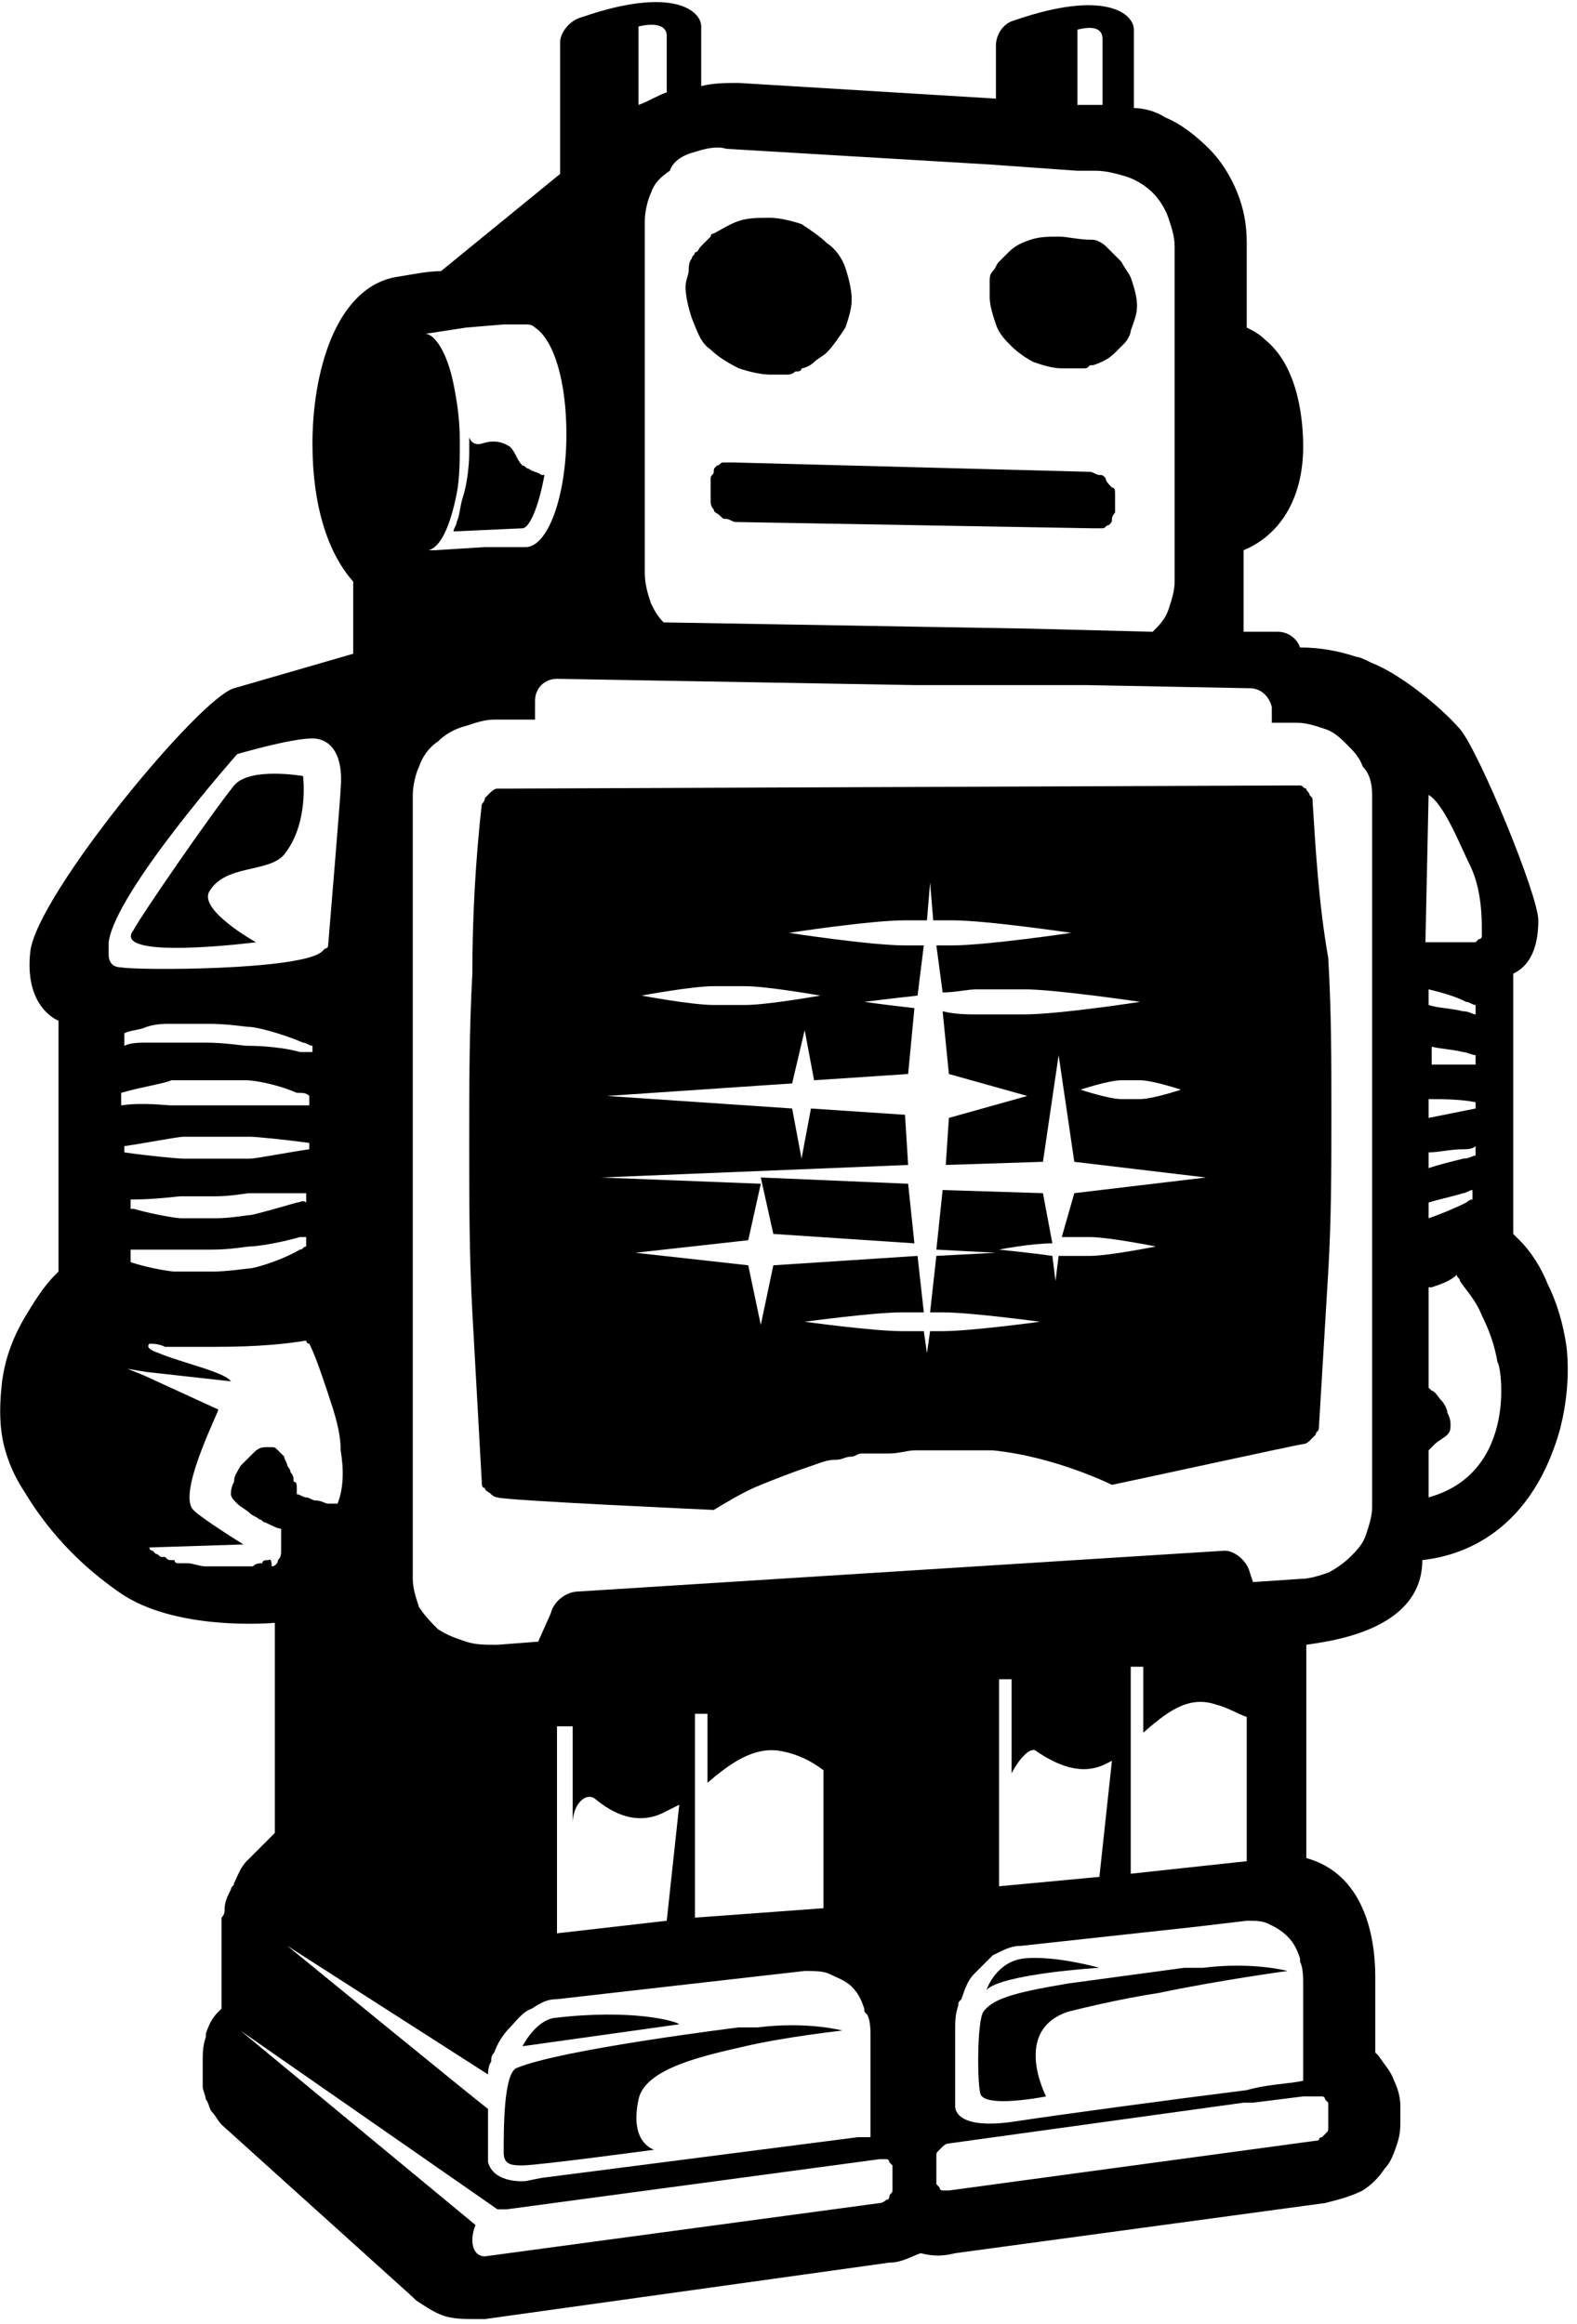 <?xml version="1.0" encoding="utf-8"?>
<!-- Generator: Adobe Illustrator 18.1.0, SVG Export Plug-In . SVG Version: 6.00 Build 0)  -->
<!DOCTYPE svg PUBLIC "-//W3C//DTD SVG 1.1//EN" "http://www.w3.org/Graphics/SVG/1.1/DTD/svg11.dtd">
<svg version="1.1" id="Layer_1" xmlns:sketch="http://www.bohemiancoding.com/sketch/ns"
	 xmlns="http://www.w3.org/2000/svg" xmlns:xlink="http://www.w3.org/1999/xlink" x="0px" y="0px" viewBox="-122.4 196.9 50.3 74.1"
	 enable-background="new -122.4 196.9 50.3 74.1" xml:space="preserve">
<title>logo</title>
<desc>Created with Sketch.</desc>
<g id="homepage" sketch:type="MSPage">
	<g id="Home-menu" transform="translate(-35, -37)" sketch:type="MSArtboardGroup">
		<g id="hero-3" transform="translate(-792, -68)" sketch:type="MSLayerGroup">
			<g id="Group-2">
			</g>
		</g>
		<g id="Menu" sketch:type="MSLayerGroup">
			<g id="logo" transform="translate(35, 37.845)" sketch:type="MSShapeGroup">
				<g id="Robot" transform="translate(51.266, 0)">
					<path id="Fill-23" fill="#000000" d="M-139.9,203.6c-0.3,0-0.6,0-0.9,0.1c-0.3,0.1-0.5,0.2-0.7,0.4c0,0,0,0,0,0c0,0,0,0,0,0
						c-0.1,0.1-0.2,0.2-0.3,0.3c0,0,0,0,0,0c-0.1,0.1-0.1,0.2-0.2,0.3c0,0,0,0,0,0c0,0,0,0,0,0c-0.1,0.1-0.1,0.2-0.1,0.4
						c0,0,0,0,0,0c0,0.1,0,0.3,0,0.4c0,0.3,0.1,0.6,0.2,0.9c0.1,0.3,0.3,0.5,0.5,0.7c0.2,0.2,0.5,0.4,0.7,0.5
						c0.3,0.1,0.6,0.2,0.9,0.2c0.1,0,0.2,0,0.3,0c0,0,0.1,0,0.1,0c0.1,0,0.1,0,0.2,0c0,0,0.1,0,0.1,0c0.1,0,0.1,0,0.2-0.1
						c0,0,0,0,0.1,0c0,0,0,0,0,0c0,0,0,0,0,0c0.3-0.1,0.5-0.2,0.7-0.4c0.1-0.1,0.2-0.2,0.3-0.3c0.1-0.1,0.2-0.3,0.2-0.4
						c0.1-0.3,0.2-0.5,0.2-0.8s-0.1-0.6-0.2-0.9c-0.1-0.2-0.2-0.3-0.3-0.5c0,0,0,0,0,0c-0.1-0.1-0.1-0.1-0.2-0.2
						c-0.1-0.1-0.2-0.2-0.3-0.3c-0.1-0.1-0.3-0.2-0.4-0.2C-139.3,203.7-139.6,203.6-139.9,203.6"/>
					<path id="Fill-24" fill="#000000" d="M-138.4,211.3c-0.1-0.1-0.1-0.1-0.2-0.1c-0.1,0-0.2-0.1-0.3-0.1l-11.4-0.3
						c-0.1,0-0.2,0-0.3,0c-0.1,0-0.1,0.1-0.2,0.1c0,0,0,0,0,0c0,0,0,0,0,0c-0.1,0.1-0.1,0.1-0.1,0.2c0,0,0,0,0,0c0,0,0,0,0,0
						c0,0.1-0.1,0.1-0.1,0.2v0.7c0,0.1,0,0.2,0.1,0.3c0,0.1,0.1,0.1,0.2,0.2c0.1,0.1,0.1,0.1,0.2,0.1c0.1,0,0.2,0.1,0.3,0.1
						l11.4,0.2c0.1,0,0.2,0,0.3,0c0.1,0,0.1-0.1,0.2-0.1c0.1-0.1,0.1-0.1,0.1-0.2c0-0.1,0.1-0.2,0.1-0.2v-0.6c0-0.1,0-0.2-0.1-0.2
						C-138.3,211.5-138.4,211.4-138.4,211.3"/>
					<path id="Fill-25" fill="#000000" d="M-151,207.2c0.2,0.2,0.5,0.4,0.9,0.6c0.3,0.1,0.7,0.2,1,0.2c0.1,0,0.2,0,0.4,0
						c0,0,0.1,0,0.1,0c0.1,0,0.2,0,0.3-0.1c0,0,0,0,0,0c0.1,0,0.2,0,0.2-0.1c0,0,0,0,0,0c0.1,0,0.3-0.1,0.4-0.2c0,0,0,0,0,0
						c0.1-0.1,0.3-0.2,0.4-0.3c0.2-0.2,0.4-0.5,0.6-0.8c0.1-0.3,0.2-0.6,0.2-0.9c0-0.3-0.1-0.7-0.2-1c-0.1-0.3-0.3-0.6-0.6-0.8
						c-0.2-0.2-0.5-0.4-0.8-0.6c-0.3-0.1-0.7-0.2-1-0.2c-0.4,0-0.7,0-1,0.1c-0.3,0.1-0.6,0.3-0.8,0.4c0,0-0.1,0-0.1,0.1
						c0,0-0.1,0.1-0.1,0.1c-0.1,0.1-0.1,0.1-0.2,0.2c-0.1,0.1-0.1,0.2-0.2,0.2c0,0.1-0.1,0.1-0.1,0.2c0,0,0,0,0,0c0,0,0,0,0,0
						c-0.1,0.1-0.1,0.3-0.1,0.4c0,0,0,0,0,0c0,0.1-0.1,0.3-0.1,0.5c0,0.3,0.1,0.7,0.2,1C-151.4,206.7-151.3,207-151,207.2"/>
					<path id="Fill-26" fill="#000000" d="M-139.8,235.5h0.9c0.6,0,2.1,0.3,2.1,0.3s-1.5,0.3-2.1,0.3h-0.9c0,0-0.1,0-0.1,0l-0.1,0.8
						l-0.1-0.8c-0.7-0.1-1.7-0.2-1.7-0.2s1-0.2,1.7-0.2l-0.3-1.6l-3.2-0.1l-0.2,1.9l1.9,0.1l-1.9,0.1l-0.2,1.8h0.4
						c0.9,0,3.1,0.3,3.1,0.3s-2.2,0.3-3.1,0.3h-0.4l-0.1,0.7l-0.1-0.7h-0.7c-0.9,0-3.1-0.3-3.1-0.3s2.2-0.3,3.1-0.3h0.7l-0.2-1.8
						l-4.6,0.3l-0.4,1.9l-0.4-1.9l-3.6-0.4l3.6-0.4l0.4-1.8l-5.1-0.2l9.8-0.4l-0.1-1.6l-3-0.2l-0.3,1.6l-0.3-1.6l-5.9-0.4l5.9-0.4
						l0.4-1.7l0.3,1.6l3-0.2l0.2-2.1c-0.9-0.1-1.6-0.2-1.6-0.2s0.8-0.1,1.7-0.2l0.2-1.6h-0.6c-1.1,0-3.7-0.4-3.7-0.4
						s2.6-0.4,3.7-0.4h0.7l0.1-1.2l0.1,1.2h0.6c1.1,0,3.8,0.4,3.8,0.4s-2.7,0.4-3.8,0.4h-0.5l0.2,1.5c0.4,0,0.8-0.1,1.1-0.1h1.5
						c1,0,3.7,0.4,3.7,0.4c0,0-2.6,0.4-3.7,0.4h-1.5c-0.3,0-0.7,0-1.1-0.1l0.2,2l2.5,0.7l-2.5,0.7l-0.1,1.5l3.1-0.1l0.5-3.4l0.5,3.4
						l4.2,0.5l-4.2,0.5L-139.8,235.5L-139.8,235.5L-139.8,235.5z M-150.9,227.5h1c0.7,0,2.4,0.3,2.4,0.3s-1.7,0.3-2.4,0.3h-1
						c-0.7,0-2.3-0.3-2.3-0.3S-151.6,227.5-150.9,227.5L-150.9,227.5z M-137.4,230.5h0.1c0.4,0,1.3,0.3,1.3,0.3s-0.9,0.3-1.3,0.3
						h-0.6c-0.4,0-1.3-0.3-1.3-0.3s0.9-0.3,1.3-0.3H-137.4L-137.4,230.5z M-131.8,221.6c0-0.1,0-0.1-0.1-0.2c0-0.1-0.1-0.1-0.1-0.2
						c-0.1,0-0.1-0.1-0.2-0.1c-0.1,0-0.2,0-0.3,0l-25,0.1c-0.1,0-0.2,0-0.3,0c-0.1,0-0.2,0.1-0.2,0.1c-0.1,0.1-0.1,0.1-0.2,0.2
						c0,0.1-0.1,0.2-0.1,0.2c-0.2,1.8-0.3,3.6-0.3,5.4c-0.1,1.8-0.1,3.6-0.1,5.4c0,1.8,0,3.6,0.1,5.4c0.1,1.8,0.2,3.6,0.3,5.4
						c0,0.1,0,0.2,0.1,0.2c0,0.1,0.1,0.1,0.2,0.2c0.1,0.1,0.2,0.1,0.2,0.1c0.2,0.1,6.9,0.4,6.9,0.4c0.5-0.3,1-0.6,1.5-0.8
						c0.5-0.2,1-0.4,1.6-0.6c0.3-0.1,0.5-0.2,0.8-0.2c0,0,0,0,0,0c0.2,0,0.3-0.1,0.5-0.1c0.1,0,0.2-0.1,0.3-0.1c0,0,0,0,0,0h0
						c0,0,0,0,0.1,0c0.1,0,0.1,0,0.2,0c0,0,0,0,0,0c0,0,0,0,0.1,0c0.1,0,0.2,0,0.3,0c0.1,0,0.1,0,0.2,0c0.3,0,0.6-0.1,0.8-0.1
						c0.3,0,0.5,0,0.8,0c0.1,0,0.1,0,0.2,0c0.2,0,0.4,0,0.6,0h0c0,0,0.1,0,0.1,0c0,0,0,0,0.1,0h0c0.1,0,0.3,0,0.4,0
						c0.1,0,0.2,0,0.3,0c2,0.2,3.8,1.1,3.8,1.1c0.5-0.1,6-1.3,6.1-1.3c0.1,0,0.2-0.1,0.2-0.1c0.1-0.1,0.1-0.1,0.2-0.2
						c0-0.1,0.1-0.1,0.1-0.2c0.1-1.7,0.2-3.3,0.3-5c0.1-1.7,0.1-3.3,0.1-5c0-1.7,0-3.3-0.1-5C-131.6,224.9-131.7,223.2-131.8,221.6
						L-131.8,221.6z"/>
					<path id="Fill-27" fill="#000000" d="M-149.4,233.6l0.4,1.8l4.5,0.3l-0.2-1.9L-149.4,233.6"/>
					<path id="Fill-28" fill="#000000" d="M-142.3,260.2c-0.2,0.3-0.2,2.2-0.1,2.6c0.1,0.5,2.1,0.1,2.1,0.1s-1.1-2.1,0.7-2.7
						c0.4-0.1,1.6-0.4,2.9-0.6c1.9-0.4,4.1-0.7,4.1-0.7s-1.1-0.3-2.7-0.1l-0.3,0l-0.3,0h0l-3.7,0.5
						C-141.4,259.6-142,259.8-142.3,260.2"/>
					<path id="Fill-29" fill="#000000" d="M-128.1,243.8v-1.5c0,0,0,0,0,0c0.1-0.1,0.1-0.1,0.2-0.2c0.1-0.1,0.3-0.2,0.4-0.3
						c0.1-0.1,0.1-0.2,0.1-0.3c0-0.1,0-0.2-0.1-0.4c0-0.1-0.1-0.3-0.2-0.4c-0.1-0.1-0.2-0.3-0.3-0.3c0,0-0.1-0.1-0.1-0.1v-3.2
						c0,0,0.1,0,0.1,0c0.3-0.1,0.6-0.2,0.8-0.4c0,0.1,0.1,0.1,0.1,0.2c0.2,0.3,0.5,0.6,0.7,1.1c0.2,0.4,0.4,0.9,0.5,1.5
						C-125.8,239.5-125.2,243-128.1,243.8L-128.1,243.8z M-128.1,234.4c0.3-0.1,0.8-0.2,1.1-0.3c0.1,0,0.2-0.1,0.3-0.1v0.3
						c-0.1,0-0.2,0.1-0.2,0.1c-0.4,0.2-0.9,0.4-1.2,0.5V234.4L-128.1,234.4z M-128.1,232.8c0.3,0,0.7-0.1,1.1-0.1
						c0.1,0,0.3,0,0.4-0.1v0.3c-0.1,0-0.2,0.1-0.4,0.1c-0.4,0.1-0.8,0.2-1.1,0.3V232.8L-128.1,232.8z M-128.1,231.1
						c0.4,0,1,0,1.5,0.1v0.2c-0.5,0.1-1,0.2-1.5,0.3V231.1L-128.1,231.1z M-128.1,229.4c0.3,0.1,0.7,0.1,1.1,0.2
						c0.1,0,0.3,0.1,0.4,0.1v0.3c-0.1,0-0.3,0-0.4,0c-0.4,0-0.7,0-1,0V229.4L-128.1,229.4z M-128.1,227.6c0.4,0.1,0.8,0.2,1.2,0.4
						c0.1,0,0.2,0.1,0.3,0.1v0.3c-0.1,0-0.2-0.1-0.4-0.1c-0.4-0.1-0.8-0.1-1.1-0.2V227.6L-128.1,227.6z M-128.1,221.4
						C-128.1,221.4-128,221.4-128.1,221.4c0.5,0.3,1,1.6,1.3,2.2c0.3,0.6,0.4,1.3,0.4,2.1c0,0.1,0,0.1,0,0.2c0,0.1-0.1,0.1-0.1,0.1
						c0,0-0.1,0.1-0.1,0.1c0,0-0.1,0-0.2,0c0,0-0.1,0-0.2,0s-0.1,0-0.2,0c0,0-0.1,0-0.1,0c-0.3,0-0.6,0-0.9,0L-128.1,221.4
						L-128.1,221.4z M-129.9,221.4v22.7c0,0.3-0.1,0.6-0.2,0.9c-0.1,0.3-0.3,0.5-0.5,0.7c-0.2,0.2-0.5,0.4-0.7,0.5
						c-0.3,0.1-0.6,0.2-0.9,0.2l-1.5,0.1c0,0,0,0,0,0l-0.1-0.3c-0.1-0.4-0.5-0.7-0.8-0.7l-1.6,0.1l-19,1.2c-0.4,0-0.8,0.3-0.9,0.7
						l-0.4,0.9c0,0,0,0,0,0l-1.3,0.1c-0.4,0-0.7,0-1-0.1c-0.3-0.1-0.6-0.2-0.9-0.4c-0.2-0.2-0.4-0.4-0.6-0.7
						c-0.1-0.3-0.2-0.6-0.2-0.9v-25c0-0.3,0.1-0.7,0.2-0.9c0.1-0.3,0.3-0.6,0.6-0.8c0.2-0.2,0.5-0.4,0.9-0.5
						c0.3-0.1,0.6-0.2,0.9-0.2c0,0,0.1,0,0.1,0l1.2,0c0-0.1,0-0.1,0-0.2l0-0.4c0-0.4,0.3-0.7,0.7-0.7l11.4,0.2l1.1,0l2.7,0l1.7,0
						l5.2,0.1c0.3,0,0.6,0.2,0.7,0.6c0,0.1,0,0.1,0,0.2l0,0.2c0,0,0,0.1,0,0.1l0.8,0c0.3,0,0.6,0.1,0.9,0.2c0.3,0.1,0.5,0.3,0.7,0.5
						c0.2,0.2,0.4,0.4,0.5,0.7C-130,220.7-129.9,221-129.9,221.4L-129.9,221.4L-129.9,221.4z M-137.6,255.8v-6.4c0,0,0-0.1,0-0.1
						s0,0,0-0.1c0.1,0,0.3,0,0.4,0l0,2.1c0.7-0.6,1.4-1.2,2.3-0.9c0.4,0.1,0.7,0.3,1,0.4v4.6L-137.6,255.8L-137.6,255.8z
						 M-141.1,258.1l5.5-0.6l1.7-0.2c0.3,0,0.5,0,0.7,0.1c0.2,0.1,0.4,0.2,0.6,0.4c0.2,0.2,0.3,0.4,0.4,0.7c0,0,0,0.1,0,0.1
						c0.1,0.2,0.1,0.5,0.1,0.8v3c-0.4,0.1-1.1,0.1-1.8,0.3c-2.4,0.3-6.1,0.8-7.4,1c-2,0.3-1.9-0.5-1.9-0.5v-2.4c0-0.3,0-0.5,0.1-0.8
						c0-0.1,0-0.1,0.1-0.2c0.1-0.3,0.2-0.6,0.4-0.8c0.2-0.2,0.4-0.4,0.6-0.6C-141.6,258.2-141.4,258.1-141.1,258.1L-141.1,258.1z
						 M-140.6,251.9c0.6,0.4,1.4,0.8,2.2,0.4l0.2-0.1l-0.4,3.7l-3.2,0.3v-6.4c0,0,0-0.1,0-0.2c0.1,0,0.2,0,0.4,0l0,3
						C-141.2,252.2-140.8,251.7-140.6,251.9L-140.6,251.9z M-131.6,262.9c0,0,0.1,0,0.1,0c0,0,0.1,0,0.1,0.1c0,0,0.1,0.1,0.1,0.1
						c0,0.1,0,0.1,0,0.2v0.4c0,0.1,0,0.1,0,0.2c0,0.1,0,0.1-0.1,0.2c0,0-0.1,0.1-0.1,0.1c0,0-0.1,0-0.1,0.1l-11.8,1.6
						c-0.1,0-0.1,0-0.2,0c0,0-0.1,0-0.1-0.1c0,0-0.1-0.1-0.1-0.1c0-0.1,0-0.1,0-0.2v-0.5c0-0.1,0-0.1,0-0.2c0-0.1,0-0.1,0.1-0.2
						c0,0,0.1-0.1,0.1-0.1c0,0,0.1-0.1,0.2-0.1l9.4-1.3l0.1,0l0.2,0l0.8-0.1l0.8-0.1L-131.6,262.9L-131.6,262.9z M-145.2,265.7
						c0,0.1,0,0.1,0,0.2c0,0.1-0.1,0.1-0.1,0.2c0,0.1-0.1,0.1-0.1,0.1c0,0-0.1,0.1-0.2,0.1l-12.6,1.7c-0.4,0-0.5-0.5-0.3-1l-7.5-6.2
						l8.2,5.7c0,0,0.1,0,0.3,0l11.9-1.6c0.1,0,0.1,0,0.2,0c0,0,0.1,0,0.1,0.1c0,0,0.1,0.1,0.1,0.1c0,0.1,0,0.1,0,0.2V265.7
						L-145.2,265.7z M-165.1,245.8c-0.1,0-0.2,0-0.2,0.1c-0.1,0-0.2,0-0.3,0.1c-0.1,0-0.1,0-0.2,0c-0.1,0-0.1,0-0.2,0c0,0,0,0,0,0
						c0,0,0,0,0,0c0,0,0,0,0,0c-0.1,0-0.2,0-0.3,0c-0.1,0-0.1,0-0.2,0h0c-0.1,0-0.2,0-0.3,0c-0.1,0-0.2,0-0.3,0c0,0,0,0,0,0
						c0,0,0,0,0,0c-0.2,0-0.4-0.1-0.6-0.1c0,0-0.1,0-0.1,0c0,0,0,0,0,0c0,0-0.1,0-0.2,0c0,0-0.1,0-0.1-0.1c0,0-0.1,0-0.1,0
						c0,0,0,0,0,0c-0.1,0-0.1,0-0.2-0.1c0,0,0,0,0,0c0,0,0,0,0,0c0,0-0.1,0-0.1,0c0,0,0,0,0,0h0c-0.1,0-0.1-0.1-0.2-0.1c0,0,0,0,0,0
						c0,0-0.1-0.1-0.1-0.1c0,0,0,0,0,0l0,0c0,0-0.1,0-0.1-0.1c0,0,0,0-0.1,0c0,0,3.1-0.1,3.1-0.1s-1.3-0.8-1.6-1.1
						c-0.5-0.5,0.7-2.9,0.8-3.2l-2.4-1.1l-0.5-0.2l0.6,0.1l2.7,0.3c-0.2-0.3-1.6-0.6-2.3-0.9c-0.3-0.1-0.4-0.2-0.3-0.3c0,0,0,0,0,0
						c0.1,0,0.3,0,0.5,0.1c0.4,0,0.9,0,1.6,0c1.4,0,2.3-0.1,2.9-0.2c0,0,0,0.1,0.1,0.1c0.2,0.4,0.4,1,0.6,1.6
						c0.2,0.6,0.4,1.2,0.4,1.8c0.1,0.6,0.1,1.2-0.1,1.7h0c-0.1,0-0.2,0-0.3,0c-0.1,0-0.2-0.1-0.4-0.1c-0.1,0-0.2-0.1-0.3-0.1
						c0,0,0,0,0,0c0,0,0,0,0,0c-0.1,0-0.2-0.1-0.3-0.1c0,0,0-0.1,0-0.2c0-0.1,0-0.2-0.1-0.2c0-0.1,0-0.2-0.1-0.3
						c0-0.1-0.1-0.2-0.1-0.2c0-0.1-0.1-0.2-0.1-0.3c-0.1-0.1-0.1-0.1-0.2-0.2c-0.1-0.1-0.1-0.1-0.2-0.1c-0.1,0-0.1,0-0.2,0
						c-0.2,0-0.3,0.1-0.4,0.2c-0.1,0.1-0.3,0.3-0.4,0.4c-0.1,0.2-0.2,0.3-0.2,0.5c-0.1,0.2-0.1,0.3-0.1,0.4c0,0.1,0.1,0.2,0.2,0.3
						c0.1,0.1,0.3,0.2,0.4,0.3c0.1,0.1,0.2,0.1,0.3,0.2c0.1,0,0.1,0.1,0.2,0.1c0.2,0.1,0.4,0.2,0.5,0.2c0,0.1,0,0.2,0,0.3
						c0,0.1,0,0.2,0,0.4c0,0.1,0,0.2-0.1,0.3c0,0.1-0.1,0.2-0.2,0.2C-165,245.7-165.1,245.8-165.1,245.8L-165.1,245.8z
						 M-163.9,235.5l0,0.3c-0.1,0-0.1,0.1-0.2,0.1c-0.7,0.4-1.5,0.6-1.6,0.6c-0.1,0-0.7,0.1-1.2,0.1c-0.3,0-0.5,0-0.7,0
						c-0.3,0-0.4,0-0.5,0c-0.1,0-0.8-0.1-1.4-0.3l0-0.4c0.6,0,1.3,0,1.4,0c0,0,0.2,0,0.5,0c0.2,0,0.4,0,0.7,0c0.6,0,1.1-0.1,1.2-0.1
						c0.2,0,0.9-0.1,1.6-0.3C-164.1,235.5-164,235.5-163.9,235.5L-163.9,235.5z M-164.2,234.4c-0.7,0.2-1.4,0.4-1.5,0.4
						c-0.1,0-0.6,0.1-1.1,0.1c-0.3,0-0.6,0-0.8,0c-0.2,0-0.3,0-0.3,0c-0.1,0-0.8-0.1-1.5-0.3c0,0-0.1,0-0.1,0l0-0.3c0,0,0.1,0,0.1,0
						c0.7,0,1.4-0.1,1.5-0.1c0,0,0.2,0,0.3,0c0.2,0,0.5,0,0.8,0c0.5,0,1-0.1,1.1-0.1c0.1,0,0.8,0,1.5,0c0.1,0,0.2,0,0.3,0l0,0.3
						C-164,234.3-164.1,234.4-164.2,234.4L-164.2,234.4z M-169.7,232.6c0.7-0.1,1.7-0.3,1.9-0.3l0.1,0l2,0c0.2,0,1.2,0.1,1.9,0.2
						v0.2c-0.7,0.1-1.7,0.3-1.9,0.3l-2,0l-0.1,0c-0.2,0-1.2-0.1-1.9-0.2V232.6L-169.7,232.6z M-163.8,231v0.3c-0.1,0-0.2,0-0.4,0
						c-0.7,0-1.5,0-1.6,0c-0.1,0-0.6,0-1.2,0c-0.3,0-0.5,0-0.7,0c-0.2,0-0.4,0-0.5,0c-0.2,0-0.9-0.1-1.6,0v-0.4
						c0.7-0.2,1.4-0.3,1.6-0.4c0,0,0.2,0,0.5,0c0.2,0,0.5,0,0.7,0c0.6,0,1.1,0,1.2,0c0.2,0,0.9,0.1,1.6,0.4
						C-164,230.9-163.9,230.9-163.8,231L-163.8,231z M-164.1,229.6c-0.7-0.2-1.6-0.2-1.7-0.2c-0.1,0-0.7-0.1-1.3-0.1
						c-0.2,0-0.4,0-0.6,0c-0.4,0-0.6,0-0.7,0l-0.6,0c-0.2,0-0.5,0-0.7,0.1V229c0.2-0.1,0.5-0.1,0.7-0.2c0.3-0.1,0.6-0.1,0.7-0.1
						c0.1,0,0.3,0,0.7,0c0.2,0,0.4,0,0.6,0c0.6,0,1.2,0.1,1.3,0.1c0.2,0,1,0.2,1.7,0.5c0.1,0,0.2,0.1,0.3,0.1v0.2
						C-163.9,229.6-164,229.6-164.1,229.6L-164.1,229.6z M-170.2,226.5c0-0.1,0-0.4,0-0.4c0.2-1.6,4.1-6,4.1-6s1.7-0.5,2.4-0.5
						c0.5,0,1,0.4,0.9,1.6c0,0.2-0.4,5-0.4,5c0,0,0,0.1-0.1,0.1c0,0-0.1,0.1-0.1,0.1c-0.7,0.6-5.9,0.6-6.4,0.5
						C-170.1,226.9-170.2,226.7-170.2,226.5L-170.2,226.5z M-151.5,257.2l0-6.5c0,0,0.1,0,0.4,0l0,2.2c0.7-0.6,1.5-1.2,2.4-1
						c0.5,0.1,0.9,0.3,1.3,0.6v4.4L-151.5,257.2L-151.5,257.2z M-154.7,253.4c0.6,0.5,1.4,0.9,2.3,0.4l0.4-0.2l-0.4,3.7l-3.5,0.4
						v-5.6l0-1c0,0,0.2,0,0.5,0l0,3.1C-155.4,253.6-155,253.2-154.7,253.4L-154.7,253.4z M-158.1,262.2c0,0,0-0.3,0.1-0.4
						c0-0.1,0-0.2,0.1-0.3c0.1-0.3,0.3-0.6,0.5-0.8c0.2-0.2,0.4-0.5,0.7-0.6c0.3-0.2,0.5-0.3,0.8-0.3l7.9-0.9c0.3,0,0.6,0,0.8,0.1
						c0.2,0.1,0.5,0.2,0.7,0.4c0.2,0.2,0.3,0.4,0.4,0.7c0,0.1,0,0.1,0.1,0.2c0.1,0.2,0.1,0.5,0.1,0.7v3.2l-0.4,0l-10.1,1.3l-0.5,0.1
						c0,0-1,0.1-1.2-0.6v-1.7c-0.4-0.3-6.4-5.2-6.4-5.2L-158.1,262.2L-158.1,262.2z M-158.8,206.5l1.2-0.1l0.5,0c0,0,0,0,0.1,0
						c0,0,0,0,0.1,0c0.1,0,0.2,0,0.3,0.1c0.6,0.4,1,1.7,1,3.4c0,2-0.6,3.6-1.3,3.6v0h0c0,0,0,0,0,0h0c0,0,0,0,0,0h0l-1.3,0l-1.6,0.1
						l-0.3,0c0,0,0,0,0.1,0c0.4-0.1,0.7-0.8,0.9-1.8c0.1-0.5,0.1-1.1,0.1-1.7c0-0.7-0.1-1.3-0.2-1.8c-0.2-1-0.6-1.6-0.9-1.6
						L-158.8,206.5L-158.8,206.5z M-153.3,196.9c0.4-0.1,0.9-0.1,0.9,0.3c0,0.4,0,1.3,0,1.8h0c-0.3,0.1-0.6,0.3-0.9,0.4V196.9
						L-153.3,196.9z M-151.5,200.9c0.3-0.1,0.7-0.2,1-0.1l8.4,0.5l2.8,0.2l0.6,0c0.3,0,0.7,0.1,1,0.2c0.3,0.1,0.6,0.3,0.8,0.5
						c0.2,0.2,0.4,0.5,0.5,0.8c0.1,0.3,0.2,0.6,0.2,0.9v10.7c0,0.3-0.1,0.6-0.2,0.9c-0.1,0.3-0.3,0.5-0.5,0.7l-3.9-0.1l-11.7-0.2
						c-0.2-0.2-0.3-0.4-0.4-0.6c-0.1-0.3-0.2-0.6-0.2-1v-11.2c0-0.3,0.1-0.7,0.2-0.9c0.1-0.3,0.3-0.5,0.6-0.7
						C-152.2,201.2-151.9,201-151.5,200.9L-151.5,200.9z M-139.3,197c0.4-0.1,0.8-0.1,0.8,0.3c0,0.5,0,1.6,0,2.1c0,0,0,0,0,0l-0.8,0
						V197L-139.3,197z M-172.7,226.4c-0.2,1.8,0.9,2.2,0.9,2.2v5.8c0,0.1,0,0.1,0,0.2l0,1.2c0,0,0,0.1,0,0.1v0.7
						c0,0-0.1,0.1-0.1,0.1c-0.4,0.4-0.7,0.9-1,1.4c-0.4,0.7-0.6,1.3-0.7,2c-0.1,0.9-0.1,1.7,0.2,2.5c0.1,0.3,0.3,0.7,0.5,1
						c0.9,1.5,2,2.5,3,3.2c1.8,1.3,5,1,5,1v6.7c-0.1,0.1-0.1,0.1-0.2,0.2c0,0-0.1,0.1-0.1,0.1c-0.2,0.2-0.3,0.3-0.5,0.5
						c0,0-0.1,0.1-0.1,0.1c-0.2,0.2-0.3,0.5-0.4,0.7c0,0.1-0.1,0.1-0.1,0.2c-0.1,0.2-0.2,0.4-0.2,0.6c0,0.1,0,0.2-0.1,0.3
						c0,0.1,0,0.1,0,0.2c0,0.2,0,0.4,0,0.6v2.1c0,0,0,0,0,0c0,0-0.1,0.1-0.1,0.1c-0.2,0.2-0.3,0.4-0.4,0.7c0,0,0,0.1,0,0.1
						c-0.1,0.3-0.1,0.5-0.1,0.8v0.4c0,0.1,0,0.3,0,0.4c0,0.1,0.1,0.3,0.1,0.4c0.1,0.1,0.1,0.3,0.2,0.4c0.1,0.1,0.2,0.3,0.3,0.4
						l6.1,5.5c0,0,0,0,0.1,0.1c0.3,0.2,0.6,0.4,0.9,0.5c0.3,0.1,0.7,0.1,1,0.1c0.1,0,0.2,0,0.3,0l12.9-1.8c0.4,0,0.7-0.2,1-0.3
						c0.4,0.1,0.7,0.1,1.1,0l11.8-1.6c0.4-0.1,0.8-0.2,1.2-0.4c0.3-0.2,0.5-0.4,0.7-0.7c0.2-0.2,0.3-0.5,0.4-0.8
						c0.1-0.3,0.1-0.5,0.1-0.8v-0.4c0-0.3-0.1-0.6-0.2-0.8c-0.1-0.3-0.3-0.5-0.5-0.8c0,0,0,0-0.1-0.1v-2.4c0-1.4-0.4-3.3-2.2-3.8
						v-6.8c0.6-0.1,3.7-0.4,3.7-2.7c0.9-0.1,3.4-0.6,4.4-4.2c0.2-0.8,0.3-1.7,0.2-2.6c-0.1-0.7-0.3-1.4-0.6-2
						c-0.2-0.5-0.5-1-0.9-1.4c-0.1-0.1-0.1-0.1-0.2-0.2v-8.3c0.2-0.1,0.8-0.4,0.8-1.7c0-0.8-1.9-5.4-2.5-6.1c-0.7-0.8-2-1.8-2.8-2.1
						c-0.2-0.1-0.4-0.2-0.5-0.2c-0.6-0.2-1.2-0.3-1.8-0.3c-0.1-0.3-0.4-0.5-0.7-0.5l-1.1,0v-2.6c1.2-0.5,1.9-1.7,1.9-3.3
						c0-0.7-0.1-2.5-1.2-3.4c-0.2-0.2-0.4-0.3-0.6-0.4v-2.5l0-0.2c0-0.6-0.1-1.1-0.3-1.6c-0.2-0.5-0.5-1-0.9-1.4
						c-0.4-0.4-0.9-0.8-1.4-1c-0.3-0.2-0.7-0.3-1-0.3V197c0-0.5-0.9-1.3-3.8-0.3c0,0,0,0,0,0c-0.4,0.1-0.6,0.5-0.6,0.8v1.7l-8.2-0.5
						c-0.4,0-0.8,0-1.2,0.1v-1.9c0-0.5-0.9-1.3-3.8-0.3c-0.4,0.1-0.7,0.5-0.7,0.8v3.9c0,0.1,0,0.3,0,0.3l-3.8,3.1
						c-0.4,0-0.9,0.1-1.5,0.2c-1.9,0.4-2.6,3.1-2.6,5.3c0,2,0.5,3.5,1.3,4.4v2.3l-3.8,1.1C-167.3,218.3-172.5,224.6-172.7,226.4
						L-172.7,226.4z"/>
					<path id="Fill-30" fill="#000000" d="M-157,265.1c0.5,0,4.2-0.5,4.2-0.5s-0.8-0.2-0.5-1.6c0.2-1,2.1-1.4,3.4-1.7
						c1.3-0.3,3.1-0.5,3.1-0.5s-1.1-0.3-2.7-0.1l-0.3,0l-0.3,0h0c0,0-5.7,0.7-7.1,1.3c-0.4,0.2-0.4,1.9-0.4,2.7
						C-157.6,265.1-157.3,265.1-157,265.1"/>
					<path id="Fill-31" fill="#000000" d="M-156,260.4c-0.6,0.1-1,0.9-1,0.9l5-0.7C-152.1,260.5-153.5,260.1-156,260.4"/>
					<path id="Fill-32" fill="#000000" d="M-138.6,258.8c0,0-1.4-0.4-2.4-0.3c-0.9,0.1-1.2,1-1.2,1
						C-141.7,259-138.7,258.8-138.6,258.8"/>
					<path id="Fill-33" fill="#000000" d="M-165.5,226.1c0,0-1.8-1-1.5-1.6c0.5-0.9,1.9-0.6,2.4-1.2c0.8-1,0.6-2.5,0.6-2.5
						s-1.7-0.3-2.2,0.3c-0.8,1-3,4.2-3.2,4.6C-170.2,226.7-165.5,226.1-165.5,226.1"/>
					<path id="Fill-34" fill="#000000" d="M-157,212.9c0.2,0,0.5-0.6,0.7-1.7c0,0-0.1,0-0.1,0c-0.1-0.1-0.3-0.1-0.4-0.2
						c-0.1,0-0.1-0.1-0.2-0.1c-0.2-0.2-0.2-0.4-0.4-0.6c-0.3-0.2-0.6-0.2-0.9-0.1c0,0-0.3,0.1-0.4-0.2c0,0.2,0,0.3,0,0.5
						c0,0.5-0.1,1.1-0.2,1.4c-0.1,0.3-0.1,0.6-0.2,0.8c0,0.1-0.1,0.2-0.1,0.3L-157,212.9C-157.1,212.9-157.1,212.9-157,212.9"/>
				</g>
			</g>
		</g>
	</g>
</g>
</svg>
